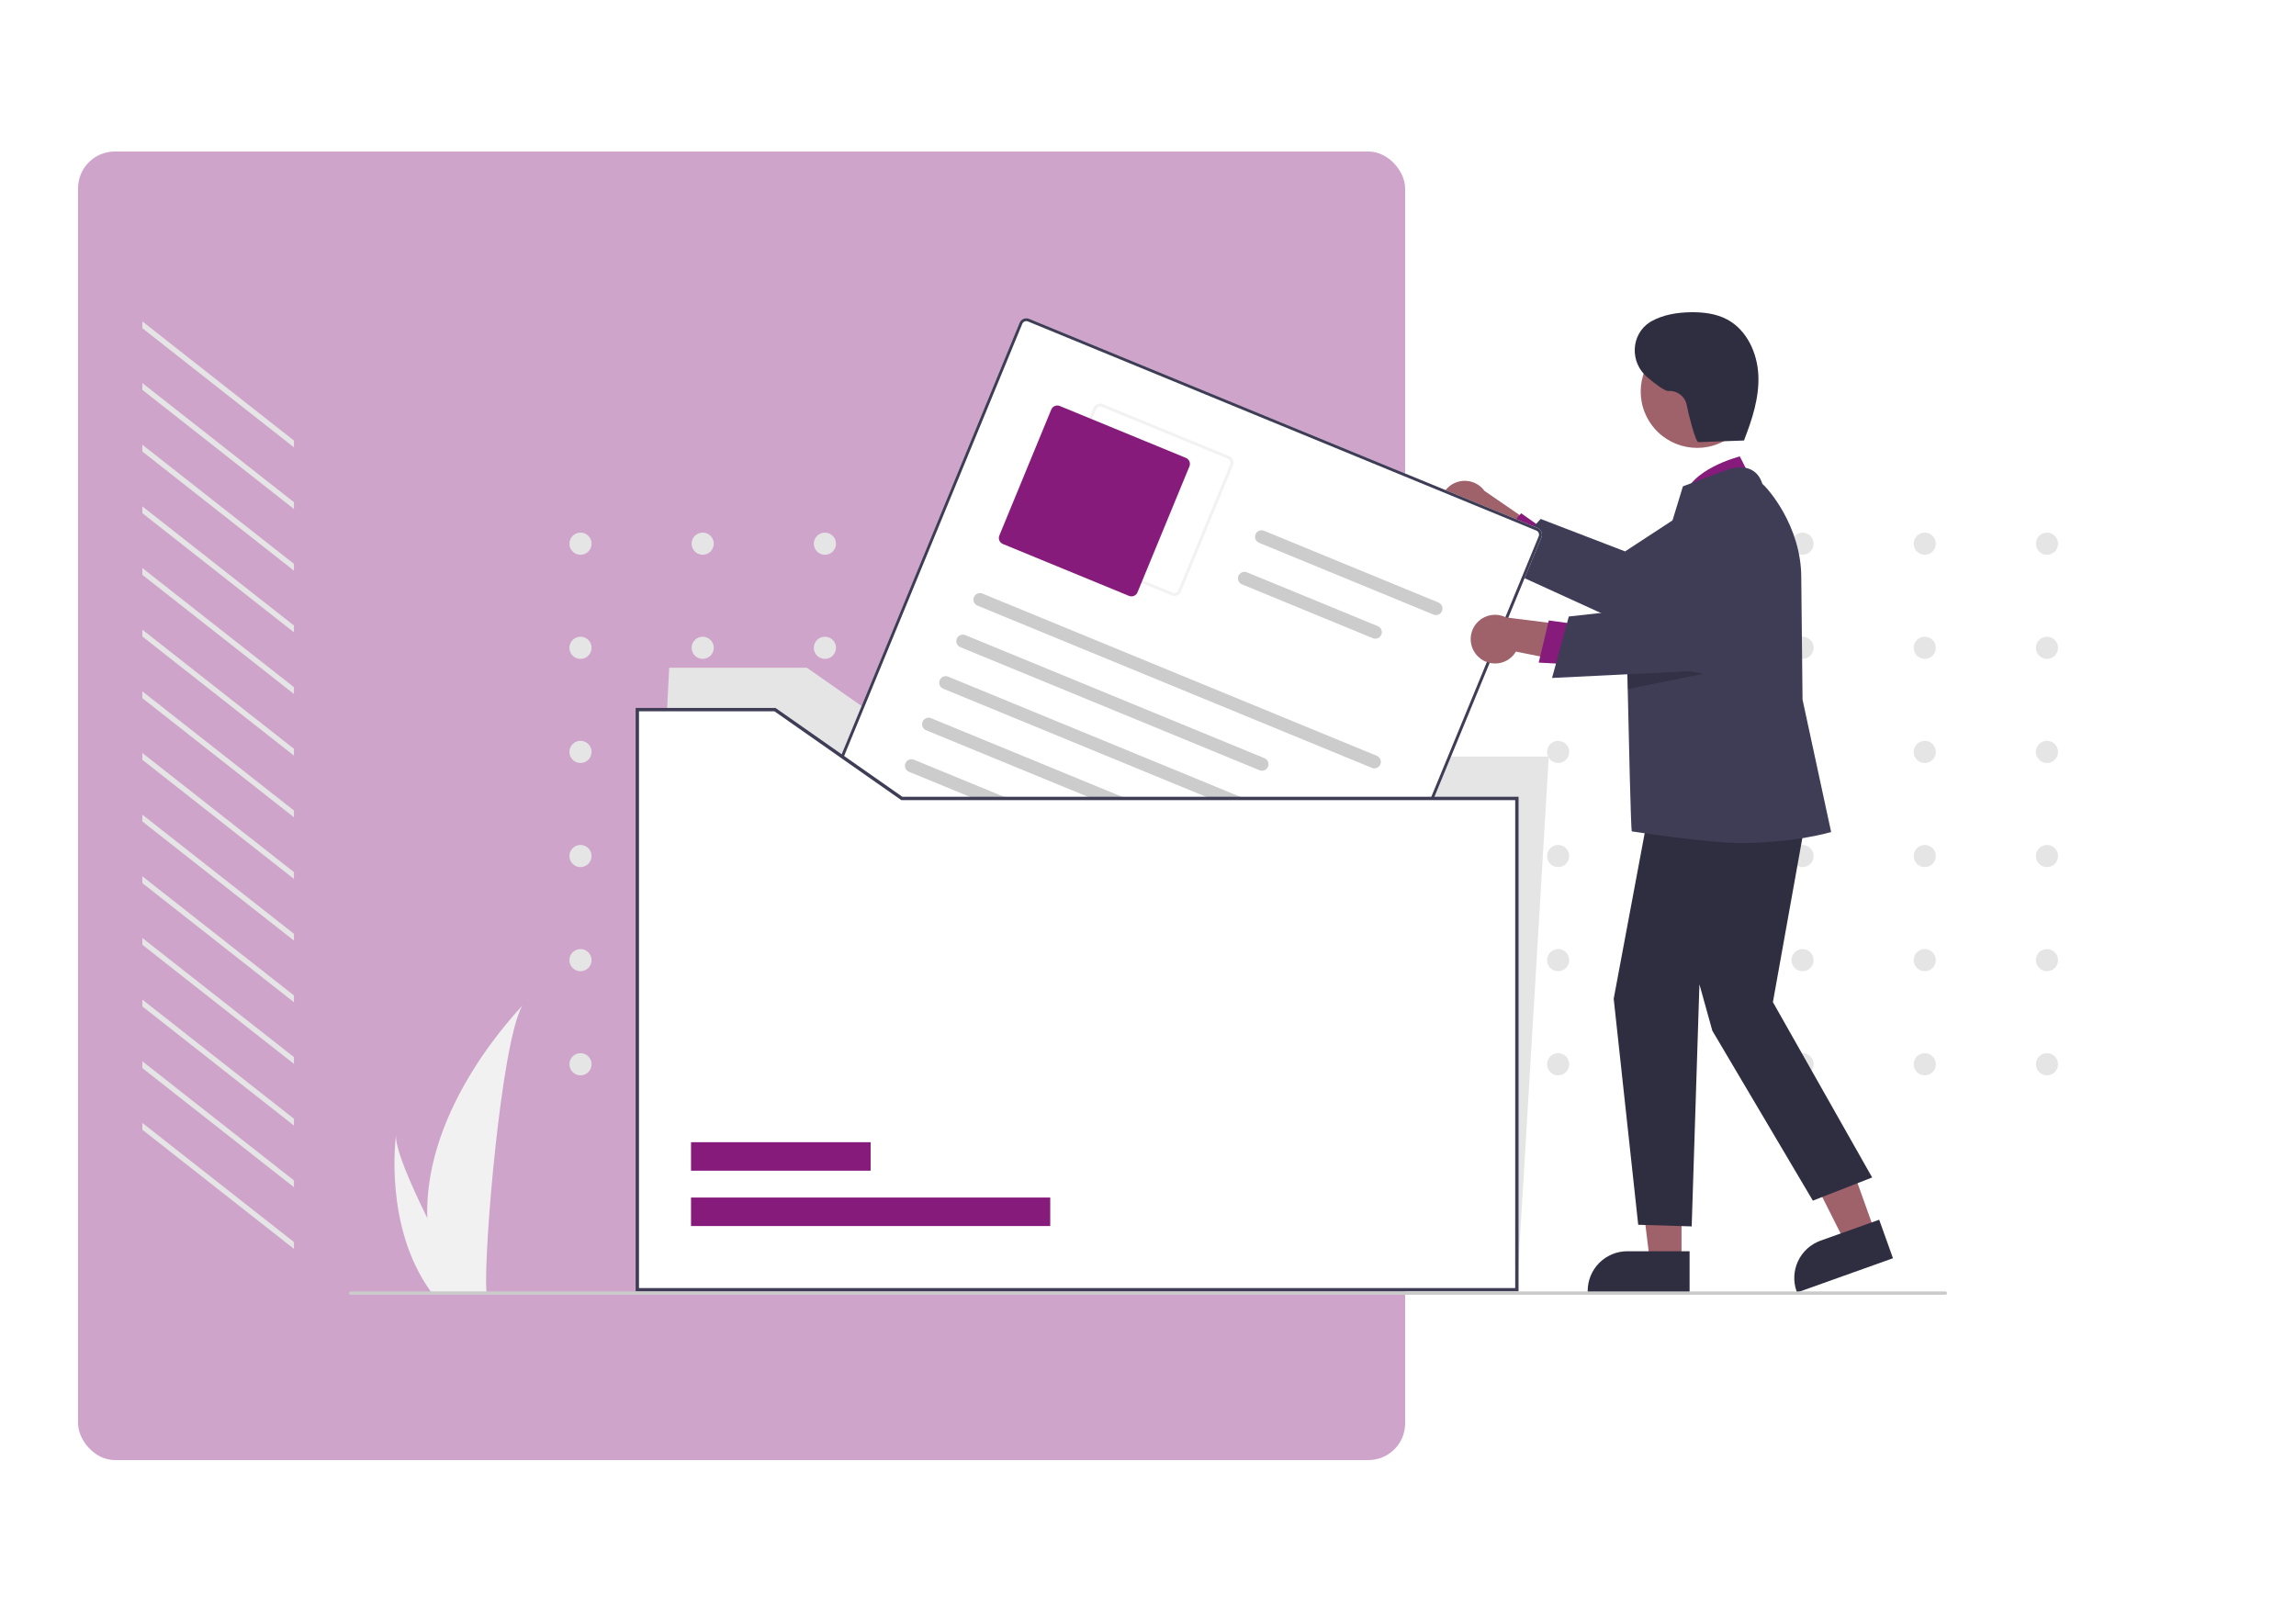 <svg width="500" height="350" viewBox="0 0 500 350" fill="none" xmlns="http://www.w3.org/2000/svg">
<rect width="500" height="350" fill="white"/>
<rect x="17" y="33" width="289" height="285" rx="8" fill="#CFA4CA"/>
<path d="M124 118.415C124 119.748 125.081 120.829 126.413 120.829C127.747 120.829 128.828 119.748 128.828 118.415C128.828 117.081 127.747 116 126.413 116C125.081 116 124 117.081 124 118.415Z" fill="#E5E5E5"/>
<path d="M150.613 118.415C150.613 119.748 151.694 120.829 153.026 120.829C154.359 120.829 155.441 119.748 155.441 118.415C155.441 117.081 154.359 116 153.026 116C151.694 116 150.613 117.081 150.613 118.415Z" fill="#E5E5E5"/>
<path d="M177.225 118.415C177.225 119.748 178.307 120.829 179.64 120.829C180.972 120.829 182.053 119.748 182.053 118.415C182.053 117.081 180.972 116 179.64 116C178.307 116 177.225 117.081 177.225 118.415Z" fill="#E5E5E5"/>
<path d="M203.838 118.415C203.838 119.748 204.919 120.829 206.253 120.829C207.586 120.829 208.666 119.748 208.666 118.415C208.666 117.081 207.586 116 206.253 116C204.919 116 203.838 117.081 203.838 118.415Z" fill="#E5E5E5"/>
<path d="M230.451 118.415C230.451 119.748 231.532 120.829 232.864 120.829C234.198 120.829 235.279 119.748 235.279 118.415C235.279 117.081 234.198 116 232.864 116C231.532 116 230.451 117.081 230.451 118.415Z" fill="#E5E5E5"/>
<path d="M257.064 118.415C257.064 119.748 258.145 120.829 259.477 120.829C260.81 120.829 261.892 119.748 261.892 118.415C261.892 117.081 260.81 116 259.477 116C258.145 116 257.064 117.081 257.064 118.415Z" fill="#E5E5E5"/>
<path d="M283.676 118.415C283.676 119.748 284.758 120.829 286.091 120.829C287.423 120.829 288.504 119.748 288.504 118.415C288.504 117.081 287.423 116 286.091 116C284.758 116 283.676 117.081 283.676 118.415Z" fill="#E5E5E5"/>
<path d="M310.289 118.415C310.289 119.748 311.37 120.829 312.704 120.829C314.037 120.829 315.117 119.748 315.117 118.415C315.117 117.081 314.037 116 312.704 116C311.37 116 310.289 117.081 310.289 118.415Z" fill="#E5E5E5"/>
<path d="M336.902 118.415C336.902 119.748 337.982 120.829 339.316 120.829C340.649 120.829 341.73 119.748 341.73 118.415C341.73 117.081 340.649 116 339.316 116C337.982 116 336.902 117.081 336.902 118.415Z" fill="#E5E5E5"/>
<path d="M363.515 118.415C363.515 119.748 364.596 120.829 365.928 120.829C367.262 120.829 368.343 119.748 368.343 118.415C368.343 117.081 367.262 116 365.928 116C364.596 116 363.515 117.081 363.515 118.415Z" fill="#E5E5E5"/>
<path d="M390.128 118.415C390.128 119.748 391.209 120.829 392.542 120.829C393.874 120.829 394.956 119.748 394.956 118.415C394.956 117.081 393.874 116 392.542 116C391.209 116 390.128 117.081 390.128 118.415Z" fill="#E5E5E5"/>
<path d="M416.74 118.415C416.74 119.748 417.821 120.829 419.155 120.829C420.488 120.829 421.568 119.748 421.568 118.415C421.568 117.081 420.488 116 419.155 116C417.821 116 416.74 117.081 416.74 118.415Z" fill="#E5E5E5"/>
<path d="M443.353 118.415C443.353 119.748 444.433 120.829 445.767 120.829C447.1 120.829 448.181 119.748 448.181 118.415C448.181 117.081 447.1 116 445.767 116C444.433 116 443.353 117.081 443.353 118.415Z" fill="#E5E5E5"/>
<path d="M124 141.089C124 142.422 125.081 143.504 126.413 143.504C127.747 143.504 128.828 142.422 128.828 141.089C128.828 139.757 127.747 138.676 126.413 138.676C125.081 138.676 124 139.757 124 141.089Z" fill="#E5E5E5"/>
<path d="M150.613 141.089C150.613 142.422 151.694 143.504 153.026 143.504C154.359 143.504 155.441 142.422 155.441 141.089C155.441 139.757 154.359 138.676 153.026 138.676C151.694 138.676 150.613 139.757 150.613 141.089Z" fill="#E5E5E5"/>
<path d="M177.225 141.089C177.225 142.422 178.307 143.504 179.64 143.504C180.972 143.504 182.053 142.422 182.053 141.089C182.053 139.757 180.972 138.676 179.64 138.676C178.307 138.676 177.225 139.757 177.225 141.089Z" fill="#E5E5E5"/>
<path d="M203.838 141.089C203.838 142.422 204.919 143.504 206.253 143.504C207.586 143.504 208.666 142.422 208.666 141.089C208.666 139.757 207.586 138.676 206.253 138.676C204.919 138.676 203.838 139.757 203.838 141.089Z" fill="#E5E5E5"/>
<path d="M230.451 141.089C230.451 142.422 231.532 143.504 232.864 143.504C234.198 143.504 235.279 142.422 235.279 141.089C235.279 139.757 234.198 138.676 232.864 138.676C231.532 138.676 230.451 139.757 230.451 141.089Z" fill="#E5E5E5"/>
<path d="M257.064 141.089C257.064 142.422 258.145 143.504 259.477 143.504C260.81 143.504 261.892 142.422 261.892 141.089C261.892 139.757 260.81 138.676 259.477 138.676C258.145 138.676 257.064 139.757 257.064 141.089Z" fill="#E5E5E5"/>
<path d="M283.676 141.089C283.676 142.422 284.758 143.504 286.091 143.504C287.423 143.504 288.504 142.422 288.504 141.089C288.504 139.757 287.423 138.676 286.091 138.676C284.758 138.676 283.676 139.757 283.676 141.089Z" fill="#E5E5E5"/>
<path d="M310.289 141.089C310.289 142.422 311.37 143.504 312.704 143.504C314.037 143.504 315.117 142.422 315.117 141.089C315.117 139.757 314.037 138.676 312.704 138.676C311.37 138.676 310.289 139.757 310.289 141.089Z" fill="#E5E5E5"/>
<path d="M336.902 141.089C336.902 142.422 337.982 143.504 339.316 143.504C340.649 143.504 341.73 142.422 341.73 141.089C341.73 139.757 340.649 138.676 339.316 138.676C337.982 138.676 336.902 139.757 336.902 141.089Z" fill="#E5E5E5"/>
<path d="M363.515 141.089C363.515 142.422 364.596 143.504 365.928 143.504C367.262 143.504 368.343 142.422 368.343 141.089C368.343 139.757 367.262 138.676 365.928 138.676C364.596 138.676 363.515 139.757 363.515 141.089Z" fill="#E5E5E5"/>
<path d="M390.128 141.089C390.128 142.422 391.209 143.504 392.542 143.504C393.874 143.504 394.956 142.422 394.956 141.089C394.956 139.757 393.874 138.676 392.542 138.676C391.209 138.676 390.128 139.757 390.128 141.089Z" fill="#E5E5E5"/>
<path d="M416.74 141.089C416.74 142.422 417.821 143.504 419.155 143.504C420.488 143.504 421.568 142.422 421.568 141.089C421.568 139.757 420.488 138.676 419.155 138.676C417.821 138.676 416.74 139.757 416.74 141.089Z" fill="#E5E5E5"/>
<path d="M443.353 141.089C443.353 142.422 444.433 143.504 445.767 143.504C447.1 143.504 448.181 142.422 448.181 141.089C448.181 139.757 447.1 138.676 445.767 138.676C444.433 138.676 443.353 139.757 443.353 141.089Z" fill="#E5E5E5"/>
<path d="M124 163.765C124 165.098 125.081 166.18 126.413 166.18C127.747 166.18 128.828 165.098 128.828 163.765C128.828 162.432 127.747 161.35 126.413 161.35C125.081 161.35 124 162.432 124 163.765Z" fill="#E5E5E5"/>
<path d="M150.613 163.765C150.613 165.098 151.694 166.18 153.026 166.18C154.359 166.18 155.441 165.098 155.441 163.765C155.441 162.432 154.359 161.35 153.026 161.35C151.694 161.35 150.613 162.432 150.613 163.765Z" fill="#E5E5E5"/>
<path d="M177.225 163.765C177.225 165.098 178.307 166.18 179.64 166.18C180.972 166.18 182.053 165.098 182.053 163.765C182.053 162.432 180.972 161.35 179.64 161.35C178.307 161.35 177.225 162.432 177.225 163.765Z" fill="#E5E5E5"/>
<path d="M203.838 163.765C203.838 165.098 204.919 166.18 206.253 166.18C207.586 166.18 208.666 165.098 208.666 163.765C208.666 162.432 207.586 161.35 206.253 161.35C204.919 161.35 203.838 162.432 203.838 163.765Z" fill="#E5E5E5"/>
<path d="M230.451 163.765C230.451 165.098 231.532 166.18 232.864 166.18C234.198 166.18 235.279 165.098 235.279 163.765C235.279 162.432 234.198 161.35 232.864 161.35C231.532 161.35 230.451 162.432 230.451 163.765Z" fill="#E5E5E5"/>
<path d="M257.064 163.765C257.064 165.098 258.145 166.18 259.477 166.18C260.81 166.18 261.892 165.098 261.892 163.765C261.892 162.432 260.81 161.35 259.477 161.35C258.145 161.35 257.064 162.432 257.064 163.765Z" fill="#E5E5E5"/>
<path d="M283.676 163.765C283.676 165.098 284.758 166.18 286.091 166.18C287.423 166.18 288.504 165.098 288.504 163.765C288.504 162.432 287.423 161.35 286.091 161.35C284.758 161.35 283.676 162.432 283.676 163.765Z" fill="#E5E5E5"/>
<path d="M310.289 163.765C310.289 165.098 311.37 166.18 312.704 166.18C314.037 166.18 315.117 165.098 315.117 163.765C315.117 162.432 314.037 161.35 312.704 161.35C311.37 161.35 310.289 162.432 310.289 163.765Z" fill="#E5E5E5"/>
<path d="M336.902 163.765C336.902 165.098 337.982 166.18 339.316 166.18C340.649 166.18 341.73 165.098 341.73 163.765C341.73 162.432 340.649 161.35 339.316 161.35C337.982 161.35 336.902 162.432 336.902 163.765Z" fill="#E5E5E5"/>
<path d="M363.515 163.765C363.515 165.098 364.596 166.18 365.928 166.18C367.262 166.18 368.343 165.098 368.343 163.765C368.343 162.432 367.262 161.35 365.928 161.35C364.596 161.35 363.515 162.432 363.515 163.765Z" fill="#E5E5E5"/>
<path d="M390.128 163.765C390.128 165.098 391.209 166.18 392.542 166.18C393.874 166.18 394.956 165.098 394.956 163.765C394.956 162.432 393.874 161.35 392.542 161.35C391.209 161.35 390.128 162.432 390.128 163.765Z" fill="#E5E5E5"/>
<path d="M416.74 163.765C416.74 165.098 417.821 166.18 419.155 166.18C420.488 166.18 421.568 165.098 421.568 163.765C421.568 162.432 420.488 161.35 419.155 161.35C417.821 161.35 416.74 162.432 416.74 163.765Z" fill="#E5E5E5"/>
<path d="M443.353 163.765C443.353 165.098 444.433 166.18 445.767 166.18C447.1 166.18 448.181 165.098 448.181 163.765C448.181 162.432 447.1 161.35 445.767 161.35C444.433 161.35 443.353 162.432 443.353 163.765Z" fill="#E5E5E5"/>
<path d="M124 186.441C124 187.773 125.081 188.854 126.413 188.854C127.747 188.854 128.828 187.773 128.828 186.441C128.828 185.107 127.747 184.026 126.413 184.026C125.081 184.026 124 185.107 124 186.441Z" fill="#E5E5E5"/>
<path d="M150.613 186.441C150.613 187.773 151.694 188.854 153.026 188.854C154.359 188.854 155.441 187.773 155.441 186.441C155.441 185.107 154.359 184.026 153.026 184.026C151.694 184.026 150.613 185.107 150.613 186.441Z" fill="#E5E5E5"/>
<path d="M177.225 186.441C177.225 187.773 178.307 188.854 179.64 188.854C180.972 188.854 182.053 187.773 182.053 186.441C182.053 185.107 180.972 184.026 179.64 184.026C178.307 184.026 177.225 185.107 177.225 186.441Z" fill="#E5E5E5"/>
<path d="M203.838 186.441C203.838 187.773 204.919 188.854 206.253 188.854C207.586 188.854 208.666 187.773 208.666 186.441C208.666 185.107 207.586 184.026 206.253 184.026C204.919 184.026 203.838 185.107 203.838 186.441Z" fill="#E5E5E5"/>
<path d="M230.451 186.441C230.451 187.773 231.532 188.854 232.864 188.854C234.198 188.854 235.279 187.773 235.279 186.441C235.279 185.107 234.198 184.026 232.864 184.026C231.532 184.026 230.451 185.107 230.451 186.441Z" fill="#E5E5E5"/>
<path d="M257.064 186.441C257.064 187.773 258.145 188.854 259.477 188.854C260.81 188.854 261.892 187.773 261.892 186.441C261.892 185.107 260.81 184.026 259.477 184.026C258.145 184.026 257.064 185.107 257.064 186.441Z" fill="#E5E5E5"/>
<path d="M283.676 186.441C283.676 187.773 284.758 188.854 286.091 188.854C287.423 188.854 288.504 187.773 288.504 186.441C288.504 185.107 287.423 184.026 286.091 184.026C284.758 184.026 283.676 185.107 283.676 186.441Z" fill="#E5E5E5"/>
<path d="M310.289 186.441C310.289 187.773 311.37 188.854 312.704 188.854C314.037 188.854 315.117 187.773 315.117 186.441C315.117 185.107 314.037 184.026 312.704 184.026C311.37 184.026 310.289 185.107 310.289 186.441Z" fill="#E5E5E5"/>
<path d="M336.902 186.441C336.902 187.773 337.982 188.854 339.316 188.854C340.649 188.854 341.73 187.773 341.73 186.441C341.73 185.107 340.649 184.026 339.316 184.026C337.982 184.026 336.902 185.107 336.902 186.441Z" fill="#E5E5E5"/>
<path d="M363.515 186.441C363.515 187.773 364.596 188.854 365.928 188.854C367.262 188.854 368.343 187.773 368.343 186.441C368.343 185.107 367.262 184.026 365.928 184.026C364.596 184.026 363.515 185.107 363.515 186.441Z" fill="#E5E5E5"/>
<path d="M390.128 186.441C390.128 187.773 391.209 188.854 392.542 188.854C393.874 188.854 394.956 187.773 394.956 186.441C394.956 185.107 393.874 184.026 392.542 184.026C391.209 184.026 390.128 185.107 390.128 186.441Z" fill="#E5E5E5"/>
<path d="M416.74 186.441C416.74 187.773 417.821 188.854 419.155 188.854C420.488 188.854 421.568 187.773 421.568 186.441C421.568 185.107 420.488 184.026 419.155 184.026C417.821 184.026 416.74 185.107 416.74 186.441Z" fill="#E5E5E5"/>
<path d="M443.353 186.441C443.353 187.773 444.433 188.854 445.767 188.854C447.1 188.854 448.181 187.773 448.181 186.441C448.181 185.107 447.1 184.026 445.767 184.026C444.433 184.026 443.353 185.107 443.353 186.441Z" fill="#E5E5E5"/>
<path d="M124 209.115C124 210.449 125.081 211.53 126.413 211.53C127.747 211.53 128.828 210.449 128.828 209.115C128.828 207.782 127.747 206.701 126.413 206.701C125.081 206.701 124 207.782 124 209.115Z" fill="#E5E5E5"/>
<path d="M150.613 209.115C150.613 210.449 151.694 211.53 153.026 211.53C154.359 211.53 155.441 210.449 155.441 209.115C155.441 207.782 154.359 206.701 153.026 206.701C151.694 206.701 150.613 207.782 150.613 209.115Z" fill="#E5E5E5"/>
<path d="M177.225 209.115C177.225 210.449 178.307 211.53 179.64 211.53C180.972 211.53 182.053 210.449 182.053 209.115C182.053 207.782 180.972 206.701 179.64 206.701C178.307 206.701 177.225 207.782 177.225 209.115Z" fill="#E5E5E5"/>
<path d="M203.838 209.115C203.838 210.449 204.919 211.53 206.253 211.53C207.586 211.53 208.666 210.449 208.666 209.115C208.666 207.782 207.586 206.701 206.253 206.701C204.919 206.701 203.838 207.782 203.838 209.115Z" fill="#E5E5E5"/>
<path d="M230.451 209.115C230.451 210.449 231.532 211.53 232.864 211.53C234.198 211.53 235.279 210.449 235.279 209.115C235.279 207.782 234.198 206.701 232.864 206.701C231.532 206.701 230.451 207.782 230.451 209.115Z" fill="#E5E5E5"/>
<path d="M257.064 209.115C257.064 210.449 258.145 211.53 259.477 211.53C260.81 211.53 261.892 210.449 261.892 209.115C261.892 207.782 260.81 206.701 259.477 206.701C258.145 206.701 257.064 207.782 257.064 209.115Z" fill="#E5E5E5"/>
<path d="M283.676 209.115C283.676 210.449 284.758 211.53 286.091 211.53C287.423 211.53 288.504 210.449 288.504 209.115C288.504 207.782 287.423 206.701 286.091 206.701C284.758 206.701 283.676 207.782 283.676 209.115Z" fill="#E5E5E5"/>
<path d="M310.289 209.115C310.289 210.449 311.37 211.53 312.704 211.53C314.037 211.53 315.117 210.449 315.117 209.115C315.117 207.782 314.037 206.701 312.704 206.701C311.37 206.701 310.289 207.782 310.289 209.115Z" fill="#E5E5E5"/>
<path d="M336.902 209.115C336.902 210.449 337.982 211.53 339.316 211.53C340.649 211.53 341.73 210.449 341.73 209.115C341.73 207.782 340.649 206.701 339.316 206.701C337.982 206.701 336.902 207.782 336.902 209.115Z" fill="#E5E5E5"/>
<path d="M363.515 209.115C363.515 210.449 364.596 211.53 365.928 211.53C367.262 211.53 368.343 210.449 368.343 209.115C368.343 207.782 367.262 206.701 365.928 206.701C364.596 206.701 363.515 207.782 363.515 209.115Z" fill="#E5E5E5"/>
<path d="M390.128 209.115C390.128 210.449 391.209 211.53 392.542 211.53C393.874 211.53 394.956 210.449 394.956 209.115C394.956 207.782 393.874 206.701 392.542 206.701C391.209 206.701 390.128 207.782 390.128 209.115Z" fill="#E5E5E5"/>
<path d="M416.74 209.115C416.74 210.449 417.821 211.53 419.155 211.53C420.488 211.53 421.568 210.449 421.568 209.115C421.568 207.782 420.488 206.701 419.155 206.701C417.821 206.701 416.74 207.782 416.74 209.115Z" fill="#E5E5E5"/>
<path d="M443.353 209.115C443.353 210.449 444.433 211.53 445.767 211.53C447.1 211.53 448.181 210.449 448.181 209.115C448.181 207.782 447.1 206.701 445.767 206.701C444.433 206.701 443.353 207.782 443.353 209.115Z" fill="#E5E5E5"/>
<path d="M124 231.791C124 233.124 125.081 234.206 126.413 234.206C127.747 234.206 128.828 233.124 128.828 231.791C128.828 230.458 127.747 229.376 126.413 229.376C125.081 229.376 124 230.458 124 231.791Z" fill="#E5E5E5"/>
<path d="M150.613 231.791C150.613 233.124 151.694 234.206 153.026 234.206C154.359 234.206 155.441 233.124 155.441 231.791C155.441 230.458 154.359 229.376 153.026 229.376C151.694 229.376 150.613 230.458 150.613 231.791Z" fill="#E5E5E5"/>
<path d="M177.225 231.791C177.225 233.124 178.307 234.206 179.64 234.206C180.972 234.206 182.053 233.124 182.053 231.791C182.053 230.458 180.972 229.376 179.64 229.376C178.307 229.376 177.225 230.458 177.225 231.791Z" fill="#E5E5E5"/>
<path d="M203.838 231.791C203.838 233.124 204.919 234.206 206.253 234.206C207.586 234.206 208.666 233.124 208.666 231.791C208.666 230.458 207.586 229.376 206.253 229.376C204.919 229.376 203.838 230.458 203.838 231.791Z" fill="#E5E5E5"/>
<path d="M230.451 231.791C230.451 233.124 231.532 234.206 232.864 234.206C234.198 234.206 235.279 233.124 235.279 231.791C235.279 230.458 234.198 229.376 232.864 229.376C231.532 229.376 230.451 230.458 230.451 231.791Z" fill="#E5E5E5"/>
<path d="M257.064 231.791C257.064 233.124 258.145 234.206 259.477 234.206C260.81 234.206 261.892 233.124 261.892 231.791C261.892 230.458 260.81 229.376 259.477 229.376C258.145 229.376 257.064 230.458 257.064 231.791Z" fill="#E5E5E5"/>
<path d="M283.676 231.791C283.676 233.124 284.758 234.206 286.091 234.206C287.423 234.206 288.504 233.124 288.504 231.791C288.504 230.458 287.423 229.376 286.091 229.376C284.758 229.376 283.676 230.458 283.676 231.791Z" fill="#E5E5E5"/>
<path d="M310.289 231.791C310.289 233.124 311.37 234.206 312.704 234.206C314.037 234.206 315.117 233.124 315.117 231.791C315.117 230.458 314.037 229.376 312.704 229.376C311.37 229.376 310.289 230.458 310.289 231.791Z" fill="#E5E5E5"/>
<path d="M336.902 231.791C336.902 233.124 337.982 234.206 339.316 234.206C340.649 234.206 341.73 233.124 341.73 231.791C341.73 230.458 340.649 229.376 339.316 229.376C337.982 229.376 336.902 230.458 336.902 231.791Z" fill="#E5E5E5"/>
<path d="M363.515 231.791C363.515 233.124 364.596 234.206 365.928 234.206C367.262 234.206 368.343 233.124 368.343 231.791C368.343 230.458 367.262 229.376 365.928 229.376C364.596 229.376 363.515 230.458 363.515 231.791Z" fill="#E5E5E5"/>
<path d="M390.128 231.791C390.128 233.124 391.209 234.206 392.542 234.206C393.874 234.206 394.956 233.124 394.956 231.791C394.956 230.458 393.874 229.376 392.542 229.376C391.209 229.376 390.128 230.458 390.128 231.791Z" fill="#E5E5E5"/>
<path d="M416.74 231.791C416.74 233.124 417.821 234.206 419.155 234.206C420.488 234.206 421.568 233.124 421.568 231.791C421.568 230.458 420.488 229.376 419.155 229.376C417.821 229.376 416.74 230.458 416.74 231.791Z" fill="#E5E5E5"/>
<path d="M443.353 231.791C443.353 233.124 444.433 234.206 445.767 234.206C447.1 234.206 448.181 233.124 448.181 231.791C448.181 230.458 447.1 229.376 445.767 229.376C444.433 229.376 443.353 230.458 443.353 231.791Z" fill="#E5E5E5"/>
<g clip-path="url(#clip0_8_445)">
<path d="M93.047 265.286C93.192 270.717 94.103 276.1 95.752 281.276C95.788 281.396 95.829 281.515 95.868 281.635H105.962C105.952 281.527 105.941 281.407 105.93 281.276C105.257 273.547 109.102 227.063 113.741 219.018C113.335 219.67 92.264 240.726 93.047 265.286Z" fill="#F1F1F1"/>
<path d="M93.804 281.276C93.889 281.396 93.976 281.517 94.066 281.635H101.639C101.582 281.533 101.515 281.412 101.438 281.276C100.187 279.021 96.484 272.277 93.047 265.286C89.356 257.774 85.965 249.976 86.251 247.154C86.162 247.79 83.606 267.194 93.804 281.276Z" fill="#F1F1F1"/>
<path d="M314.077 112.033C314.366 112.747 314.808 113.389 315.372 113.914C315.936 114.438 316.608 114.833 317.342 115.07C318.075 115.307 318.852 115.381 319.616 115.286C320.381 115.19 321.116 114.929 321.769 114.519L336.383 126.231L337.288 116.547L323.271 106.91C322.51 105.86 321.389 105.126 320.122 104.846C318.855 104.566 317.529 104.761 316.396 105.392C315.263 106.024 314.401 107.048 313.973 108.272C313.546 109.496 313.583 110.835 314.077 112.033Z" fill="#9F616A"/>
<path d="M336.709 115.637L331.255 111.787L325.068 118.928L332.265 123.189L336.709 115.637Z" fill="#861B7B"/>
<path d="M335.515 113.026L353.897 120.092L371.593 108.516C373.421 107.32 375.624 106.83 377.788 107.136C379.952 107.443 381.931 108.526 383.354 110.184C384.777 111.841 385.548 113.959 385.523 116.143C385.497 118.327 384.677 120.427 383.215 122.05L383.057 122.226L355.841 136.804L326.112 123.236L335.515 113.026Z" fill="#3F3D56"/>
<path d="M330.332 280.904H138.786L145.732 145.42H175.706L203.347 164.775H337.278L330.332 280.904Z" fill="#E5E5E5"/>
<path d="M283.443 239.588L172.732 194.039C172.345 193.879 172.038 193.573 171.876 193.186C171.715 192.8 171.714 192.366 171.873 191.979L222.039 70.287C222.199 69.9 222.505 69.593 222.892 69.432C223.279 69.271 223.713 69.27 224.101 69.429L334.812 114.978C335.199 115.138 335.507 115.444 335.668 115.83C335.829 116.217 335.83 116.651 335.671 117.038L285.506 238.73C285.346 239.117 285.039 239.424 284.652 239.585C284.266 239.746 283.831 239.747 283.443 239.588Z" fill="white"/>
<path d="M283.443 239.588L172.732 194.039C172.345 193.879 172.038 193.573 171.876 193.186C171.715 192.8 171.714 192.366 171.873 191.979L222.039 70.287C222.199 69.9 222.505 69.593 222.892 69.432C223.279 69.271 223.713 69.27 224.101 69.429L334.812 114.978C335.199 115.138 335.507 115.444 335.668 115.83C335.829 116.217 335.83 116.651 335.671 117.038L285.506 238.73C285.346 239.117 285.039 239.424 284.652 239.585C284.266 239.746 283.831 239.747 283.443 239.588ZM223.86 70.012C223.628 69.917 223.367 69.918 223.135 70.014C222.903 70.111 222.719 70.295 222.623 70.527L172.458 192.219C172.362 192.451 172.363 192.712 172.459 192.944C172.556 193.175 172.741 193.359 172.973 193.455L283.684 239.004C283.917 239.1 284.177 239.099 284.409 239.003C284.641 238.906 284.825 238.722 284.921 238.49L335.087 116.798C335.182 116.565 335.181 116.305 335.085 116.073C334.988 115.841 334.803 115.657 334.571 115.561L223.86 70.012Z" fill="#3F3D56"/>
<path d="M255.129 129.668L227.67 118.371C227.283 118.211 226.975 117.904 226.814 117.518C226.653 117.132 226.652 116.698 226.811 116.311L238.12 88.879C238.279 88.492 238.586 88.185 238.973 88.024C239.36 87.863 239.794 87.862 240.182 88.021L267.64 99.318C268.027 99.478 268.335 99.784 268.496 100.171C268.657 100.557 268.658 100.991 268.499 101.378L257.191 128.81C257.031 129.196 256.724 129.504 256.338 129.665C255.951 129.826 255.516 129.827 255.129 129.668ZM239.941 88.605C239.709 88.509 239.448 88.51 239.216 88.606C238.984 88.703 238.8 88.887 238.704 89.119L227.395 116.551C227.3 116.783 227.301 117.044 227.397 117.276C227.494 117.507 227.679 117.691 227.911 117.787L255.37 129.084C255.602 129.18 255.863 129.179 256.095 129.082C256.327 128.986 256.511 128.801 256.607 128.569L267.915 101.138C268.011 100.905 268.01 100.645 267.913 100.413C267.817 100.181 267.632 99.998 267.4 99.902L239.941 88.605Z" fill="#F2F2F2"/>
<path d="M245.859 129.779L218.4 118.482C218.051 118.338 217.774 118.062 217.63 117.715C217.485 117.367 217.484 116.976 217.627 116.628L228.935 89.196C229.079 88.848 229.355 88.571 229.703 88.427C230.051 88.282 230.442 88.281 230.791 88.424L258.249 99.721C258.598 99.865 258.875 100.141 259.02 100.488C259.165 100.836 259.166 101.227 259.023 101.575L247.714 129.007C247.57 129.355 247.294 129.631 246.946 129.776C246.598 129.921 246.207 129.922 245.859 129.779Z" fill="#861B7B"/>
<path d="M298.747 167.24L212.866 131.906C212.693 131.835 212.536 131.731 212.404 131.599C212.272 131.467 212.167 131.311 212.095 131.139C212.023 130.967 211.986 130.782 211.986 130.596C211.985 130.409 212.022 130.224 212.093 130.052C212.164 129.879 212.268 129.723 212.4 129.591C212.532 129.458 212.688 129.353 212.861 129.282C213.033 129.21 213.218 129.173 213.404 129.172C213.591 129.172 213.776 129.208 213.949 129.279L299.83 164.613C300.179 164.757 300.456 165.033 300.601 165.38C300.746 165.728 300.747 166.119 300.603 166.467C300.46 166.815 300.184 167.093 299.835 167.237C299.487 167.382 299.096 167.383 298.747 167.24Z" fill="#CCCCCC"/>
<path d="M274.278 167.753L209.137 140.953C208.964 140.882 208.807 140.777 208.675 140.646C208.543 140.514 208.438 140.358 208.366 140.186C208.294 140.013 208.257 139.829 208.256 139.642C208.256 139.456 208.292 139.271 208.364 139.099C208.435 138.926 208.539 138.769 208.671 138.637C208.802 138.505 208.959 138.4 209.131 138.328C209.304 138.257 209.488 138.22 209.675 138.219C209.862 138.219 210.047 138.255 210.219 138.326L275.361 165.127C275.709 165.27 275.987 165.546 276.132 165.894C276.277 166.242 276.277 166.633 276.134 166.981C275.99 167.329 275.714 167.606 275.366 167.751C275.018 167.896 274.627 167.897 274.278 167.753Z" fill="#CCCCCC"/>
<path d="M312.17 133.851L274.195 118.227C274.022 118.156 273.865 118.052 273.733 117.921C273.601 117.789 273.496 117.633 273.424 117.46C273.352 117.288 273.315 117.104 273.315 116.917C273.314 116.731 273.351 116.546 273.422 116.373C273.493 116.201 273.597 116.044 273.729 115.912C273.861 115.78 274.017 115.675 274.189 115.603C274.362 115.532 274.547 115.494 274.733 115.494C274.92 115.494 275.105 115.53 275.277 115.601L313.252 131.225C313.601 131.368 313.878 131.644 314.023 131.992C314.168 132.34 314.169 132.731 314.025 133.079C313.882 133.427 313.606 133.704 313.258 133.849C312.91 133.994 312.518 133.995 312.17 133.851Z" fill="#CCCCCC"/>
<path d="M298.963 138.999L270.465 127.274C270.117 127.131 269.84 126.855 269.695 126.507C269.55 126.159 269.549 125.768 269.692 125.42C269.836 125.072 270.112 124.795 270.46 124.65C270.808 124.505 271.2 124.504 271.548 124.648L300.046 136.372C300.394 136.516 300.672 136.792 300.817 137.139C300.962 137.487 300.962 137.878 300.819 138.226C300.675 138.575 300.399 138.852 300.051 138.996C299.703 139.141 299.312 139.142 298.963 138.999Z" fill="#CCCCCC"/>
<path d="M291.289 185.333L205.407 149.999C205.235 149.928 205.078 149.824 204.946 149.692C204.813 149.561 204.708 149.404 204.636 149.232C204.565 149.06 204.528 148.875 204.527 148.689C204.527 148.502 204.563 148.318 204.634 148.145C204.705 147.973 204.81 147.816 204.941 147.684C205.073 147.552 205.23 147.447 205.402 147.375C205.574 147.303 205.759 147.266 205.946 147.266C206.133 147.265 206.317 147.302 206.49 147.373L292.372 182.707C292.72 182.85 292.997 183.126 293.142 183.474C293.287 183.821 293.288 184.212 293.145 184.561C293.001 184.909 292.725 185.186 292.377 185.331C292.029 185.476 291.637 185.476 291.289 185.333Z" fill="#CCCCCC"/>
<path d="M266.819 185.847L201.678 159.046C201.505 158.975 201.348 158.871 201.216 158.739C201.084 158.607 200.979 158.451 200.907 158.279C200.835 158.107 200.798 157.922 200.798 157.736C200.797 157.549 200.834 157.364 200.905 157.192C200.976 157.019 201.08 156.863 201.212 156.731C201.344 156.598 201.5 156.493 201.673 156.422C201.845 156.35 202.03 156.313 202.217 156.313C202.403 156.312 202.588 156.348 202.761 156.42L267.902 183.22C268.075 183.291 268.232 183.396 268.364 183.527C268.496 183.659 268.601 183.815 268.673 183.987C268.745 184.159 268.782 184.344 268.782 184.531C268.783 184.717 268.746 184.902 268.675 185.074C268.604 185.247 268.5 185.403 268.368 185.536C268.236 185.668 268.08 185.773 267.907 185.844C267.735 185.916 267.55 185.953 267.364 185.954C267.177 185.954 266.992 185.918 266.819 185.847Z" fill="#CCCCCC"/>
<path d="M283.83 203.426L197.949 168.093C197.6 167.949 197.323 167.673 197.178 167.326C197.033 166.978 197.032 166.587 197.176 166.239C197.319 165.89 197.595 165.613 197.943 165.468C198.291 165.323 198.683 165.323 199.031 165.466L284.913 200.8C285.261 200.943 285.539 201.219 285.684 201.567C285.829 201.915 285.83 202.306 285.686 202.654C285.542 203.002 285.266 203.279 284.918 203.424C284.57 203.569 284.179 203.57 283.83 203.426Z" fill="#CCCCCC"/>
<path d="M280.101 212.473L194.219 177.139C193.871 176.996 193.593 176.72 193.448 176.372C193.303 176.024 193.303 175.633 193.446 175.285C193.59 174.937 193.866 174.66 194.214 174.515C194.562 174.37 194.953 174.369 195.302 174.513L281.184 209.846C281.356 209.917 281.513 210.022 281.645 210.153C281.778 210.285 281.883 210.441 281.954 210.613C282.026 210.786 282.063 210.97 282.064 211.157C282.064 211.343 282.028 211.528 281.957 211.7C281.886 211.873 281.781 212.03 281.649 212.162C281.518 212.294 281.361 212.399 281.189 212.471C281.017 212.542 280.832 212.579 280.645 212.58C280.458 212.58 280.273 212.544 280.101 212.473Z" fill="#CCCCCC"/>
<path d="M238.204 211.801C239.923 211.892 241.646 211.839 243.356 211.644C244.896 211.464 246.5 211.216 247.85 210.408C248.433 210.075 248.93 209.609 249.3 209.049C249.67 208.488 249.902 207.848 249.978 207.181C250.037 206.546 249.893 205.909 249.566 205.362C249.239 204.815 248.746 204.386 248.159 204.137C247.563 203.886 246.91 203.801 246.27 203.89C245.63 203.98 245.025 204.241 244.521 204.646C243.983 205.113 243.557 205.696 243.275 206.35C242.994 207.005 242.864 207.714 242.895 208.426C242.966 211.349 245.281 214.236 247.851 215.452C250.747 216.821 254.701 215.658 255.442 212.285C255.597 211.584 254.64 211.34 254.24 211.791C253.695 212.392 253.399 213.178 253.414 213.99C253.43 214.801 253.754 215.576 254.322 216.157C254.89 216.737 255.659 217.079 256.47 217.112C257.282 217.146 258.076 216.868 258.69 216.336L257.614 215.894C257.926 217.203 258.579 218.407 259.505 219.385C260.432 220.362 261.6 221.079 262.891 221.462C263.529 221.653 264.19 221.754 264.855 221.761C265.663 221.763 266.494 222.169 267.267 222.421L272.84 224.234C273.659 224.501 274.18 223.258 273.353 222.989L268.306 221.346C267.465 221.073 266.626 220.791 265.783 220.525C265.18 220.335 264.52 220.438 263.891 220.326C262.714 220.103 261.624 219.551 260.749 218.733C259.874 217.916 259.25 216.867 258.949 215.708C258.931 215.593 258.883 215.484 258.81 215.393C258.738 215.301 258.643 215.23 258.535 215.185C258.427 215.141 258.309 215.125 258.193 215.139C258.078 215.153 257.967 215.196 257.873 215.265C257.52 215.6 257.049 215.783 256.563 215.773C256.076 215.763 255.613 215.561 255.275 215.212C254.936 214.863 254.75 214.394 254.755 213.908C254.761 213.421 254.959 212.957 255.306 212.616L254.104 212.122C253.626 214.297 250.969 215.114 249.055 214.485C246.913 213.781 245.073 211.734 244.434 209.589C244.264 209.074 244.201 208.529 244.25 207.989C244.3 207.448 244.46 206.923 244.722 206.448C244.955 206.014 245.319 205.664 245.761 205.447C246.204 205.231 246.703 205.158 247.19 205.24C247.624 205.302 248.017 205.529 248.286 205.874C248.556 206.22 248.68 206.656 248.634 207.092C248.562 207.582 248.371 208.047 248.078 208.446C247.784 208.844 247.397 209.165 246.95 209.379C245.745 210.026 244.302 210.186 242.964 210.333C241.438 210.499 239.901 210.543 238.368 210.464C237.507 210.42 237.334 211.757 238.204 211.801Z" fill="#861B7B"/>
<path d="M330.332 173.904V280.904H138.786V154.549H168.761L196.4 173.904H330.332Z" fill="white"/>
<path d="M228.711 260.819H150.484V267.027H228.711V260.819Z" fill="#861B7B"/>
<path d="M189.597 248.768H150.484V254.976H189.597V248.768Z" fill="#861B7B"/>
<path d="M330.698 281.27H138.421V154.184H168.876L196.517 173.539H330.698V281.27ZM139.152 280.539H329.967V174.27H196.286L168.646 154.915H139.152V280.539Z" fill="#3F3D56"/>
<path d="M408.334 268.355L401.853 270.669L389.834 246.795L399.4 243.38L408.334 268.355Z" fill="#9F616A"/>
<path d="M391.334 281.503L391.24 281.239C390.471 279.083 390.59 276.711 391.57 274.643C392.55 272.576 394.311 270.98 396.467 270.208L409.231 265.651L412.233 274.041L391.334 281.503Z" fill="#2F2E41"/>
<path d="M366.188 274.759H359.305L356.031 248.237L366.189 248.237L366.188 274.759Z" fill="#9F616A"/>
<path d="M367.943 281.425L345.75 281.424V281.143C345.75 280.01 345.974 278.888 346.408 277.841C346.842 276.794 347.478 275.843 348.28 275.041C349.083 274.24 350.035 273.604 351.083 273.171C352.131 272.737 353.254 272.514 354.389 272.514H354.389L367.944 272.514L367.943 281.425Z" fill="#2F2E41"/>
<path d="M381.874 105.317L378.881 99.408C378.881 99.408 367.73 102.199 366.716 108.656L381.874 105.317Z" fill="#861B7B"/>
<path d="M394.225 172.881L386.085 218.263L407.699 256.45L394.787 261.498L372.892 224.481L370.085 214.385L368.4 267.106L356.755 266.753L351.415 217.524L359.979 171.76L394.225 172.881Z" fill="#2F2E41"/>
<path d="M392.541 152.378L392.259 125.767C392.259 114.488 384.829 106.175 383.799 105.406C383.314 103.861 382.445 102.793 381.215 102.234C378.739 101.113 375.71 102.459 375.581 102.519L366.494 105.923L366.451 106.047C366.355 106.332 357.186 136.39 354.884 143.934C354.556 145.016 354.367 145.636 354.367 145.636C354.367 145.636 354.403 147.38 354.467 150.093C354.67 159.42 355.151 180.197 355.344 181.069C355.344 181.069 372.128 183.611 378.774 183.611C390.73 183.611 398.324 181.326 398.495 181.286L398.77 181.229L392.541 152.378Z" fill="#3F3D56"/>
<path d="M375.476 96.044C381.43 92.793 383.618 85.335 380.363 79.388C377.109 73.44 369.644 71.254 363.691 74.505C357.737 77.757 355.549 85.214 358.804 91.162C362.058 97.109 369.523 99.295 375.476 96.044Z" fill="#9F616A"/>
<path opacity="0.2" d="M370.945 146.746L354.467 150.093C354.403 147.38 354.367 145.636 354.367 145.636C354.367 145.636 354.556 145.016 354.884 143.934L370.945 146.746Z" fill="black"/>
<path d="M322.148 143.239C322.733 143.74 323.421 144.107 324.163 144.313C324.906 144.52 325.684 144.562 326.445 144.436C327.205 144.309 327.928 144.018 328.564 143.582C329.199 143.146 329.731 142.576 330.122 141.913L348.49 145.599L344.836 136.584L327.954 134.466C326.794 133.883 325.462 133.746 324.208 134.079C322.954 134.413 321.866 135.194 321.15 136.276C320.435 137.357 320.141 138.663 320.325 139.946C320.508 141.23 321.157 142.401 322.148 143.239Z" fill="#9F616A"/>
<path d="M343.904 136.042L337.288 135.129L335.081 144.313L343.433 144.79L343.904 136.042Z" fill="#861B7B"/>
<path d="M341.641 134.272L361.217 132.103L371.603 113.694C372.676 111.792 374.406 110.345 376.469 109.623C378.532 108.901 380.788 108.954 382.815 109.772C384.842 110.59 386.501 112.117 387.484 114.068C388.466 116.018 388.704 118.26 388.154 120.373L388.094 120.602L370.635 146.05L337.991 147.658L341.641 134.272Z" fill="#3F3D56"/>
<path d="M380.048 95.93L369.851 96.296C369.23 96.319 367.543 89.617 367.322 88.227C367.147 87.322 366.649 86.511 365.92 85.946C365.191 85.382 364.281 85.101 363.36 85.158C362.597 85.23 360.672 83.805 358.686 82.118C354.915 78.915 355.111 72.9 359.253 70.194C359.367 70.12 359.478 70.053 359.587 69.992C362.2 68.53 365.257 68.04 368.251 68.002C370.965 67.968 373.757 68.31 376.148 69.593C380.436 71.894 382.717 76.923 382.918 81.781C383.118 86.639 381.559 91.389 379.79 95.918" fill="#2F2E41"/>
<path d="M423.634 282H76.365C76.269 282 76.176 281.962 76.107 281.893C76.038 281.825 76 281.732 76 281.635C76 281.538 76.038 281.445 76.107 281.377C76.176 281.308 76.269 281.27 76.365 281.27H423.634C423.731 281.27 423.824 281.308 423.893 281.377C423.962 281.445 424 281.538 424 281.635C424 281.732 423.962 281.825 423.893 281.893C423.824 281.962 423.731 282 423.634 282Z" fill="#CBCBCB"/>
</g>
<path d="M31 71.482L64.013 97.431V95.949L31 70V71.482Z" fill="#E5E5E5"/>
<path d="M31 84.911L64.013 110.86V109.378L31 83.429V84.911Z" fill="#E5E5E5"/>
<path d="M31 98.34L64.013 124.289V122.807L31 96.858V98.34Z" fill="#E5E5E5"/>
<path d="M31 111.767L64.013 137.717V136.235L31 110.286V111.767Z" fill="#E5E5E5"/>
<path d="M31 125.196L64.013 151.146V149.664L31 123.714V125.196Z" fill="#E5E5E5"/>
<path d="M31 138.624L64.013 164.573V163.091L31 137.142V138.624Z" fill="#E5E5E5"/>
<path d="M31 152.053L64.013 178.002V176.52L31 150.571V152.053Z" fill="#E5E5E5"/>
<path d="M31 165.481L64.013 191.43V189.948L31 163.999V165.481Z" fill="#E5E5E5"/>
<path d="M31 178.91L64.013 204.859V203.377L31 177.428V178.91Z" fill="#E5E5E5"/>
<path d="M31 192.337L64.013 218.287V216.805L31 190.856V192.337Z" fill="#E5E5E5"/>
<path d="M31 205.766L64.013 231.715V230.234L31 204.284V205.766Z" fill="#E5E5E5"/>
<path d="M31 219.194L64.013 245.143V243.661L31 217.712V219.194Z" fill="#E5E5E5"/>
<path d="M31 232.623L64.013 258.572V257.09L31 231.141V232.623Z" fill="#E5E5E5"/>
<path d="M31 246.051L64.013 272V270.518L31 244.569V246.051Z" fill="#E5E5E5"/>
<defs>
<clipPath id="clip0_8_445">
<rect width="348" height="214" fill="white" transform="translate(76 68)"/>
</clipPath>
</defs>
</svg>

